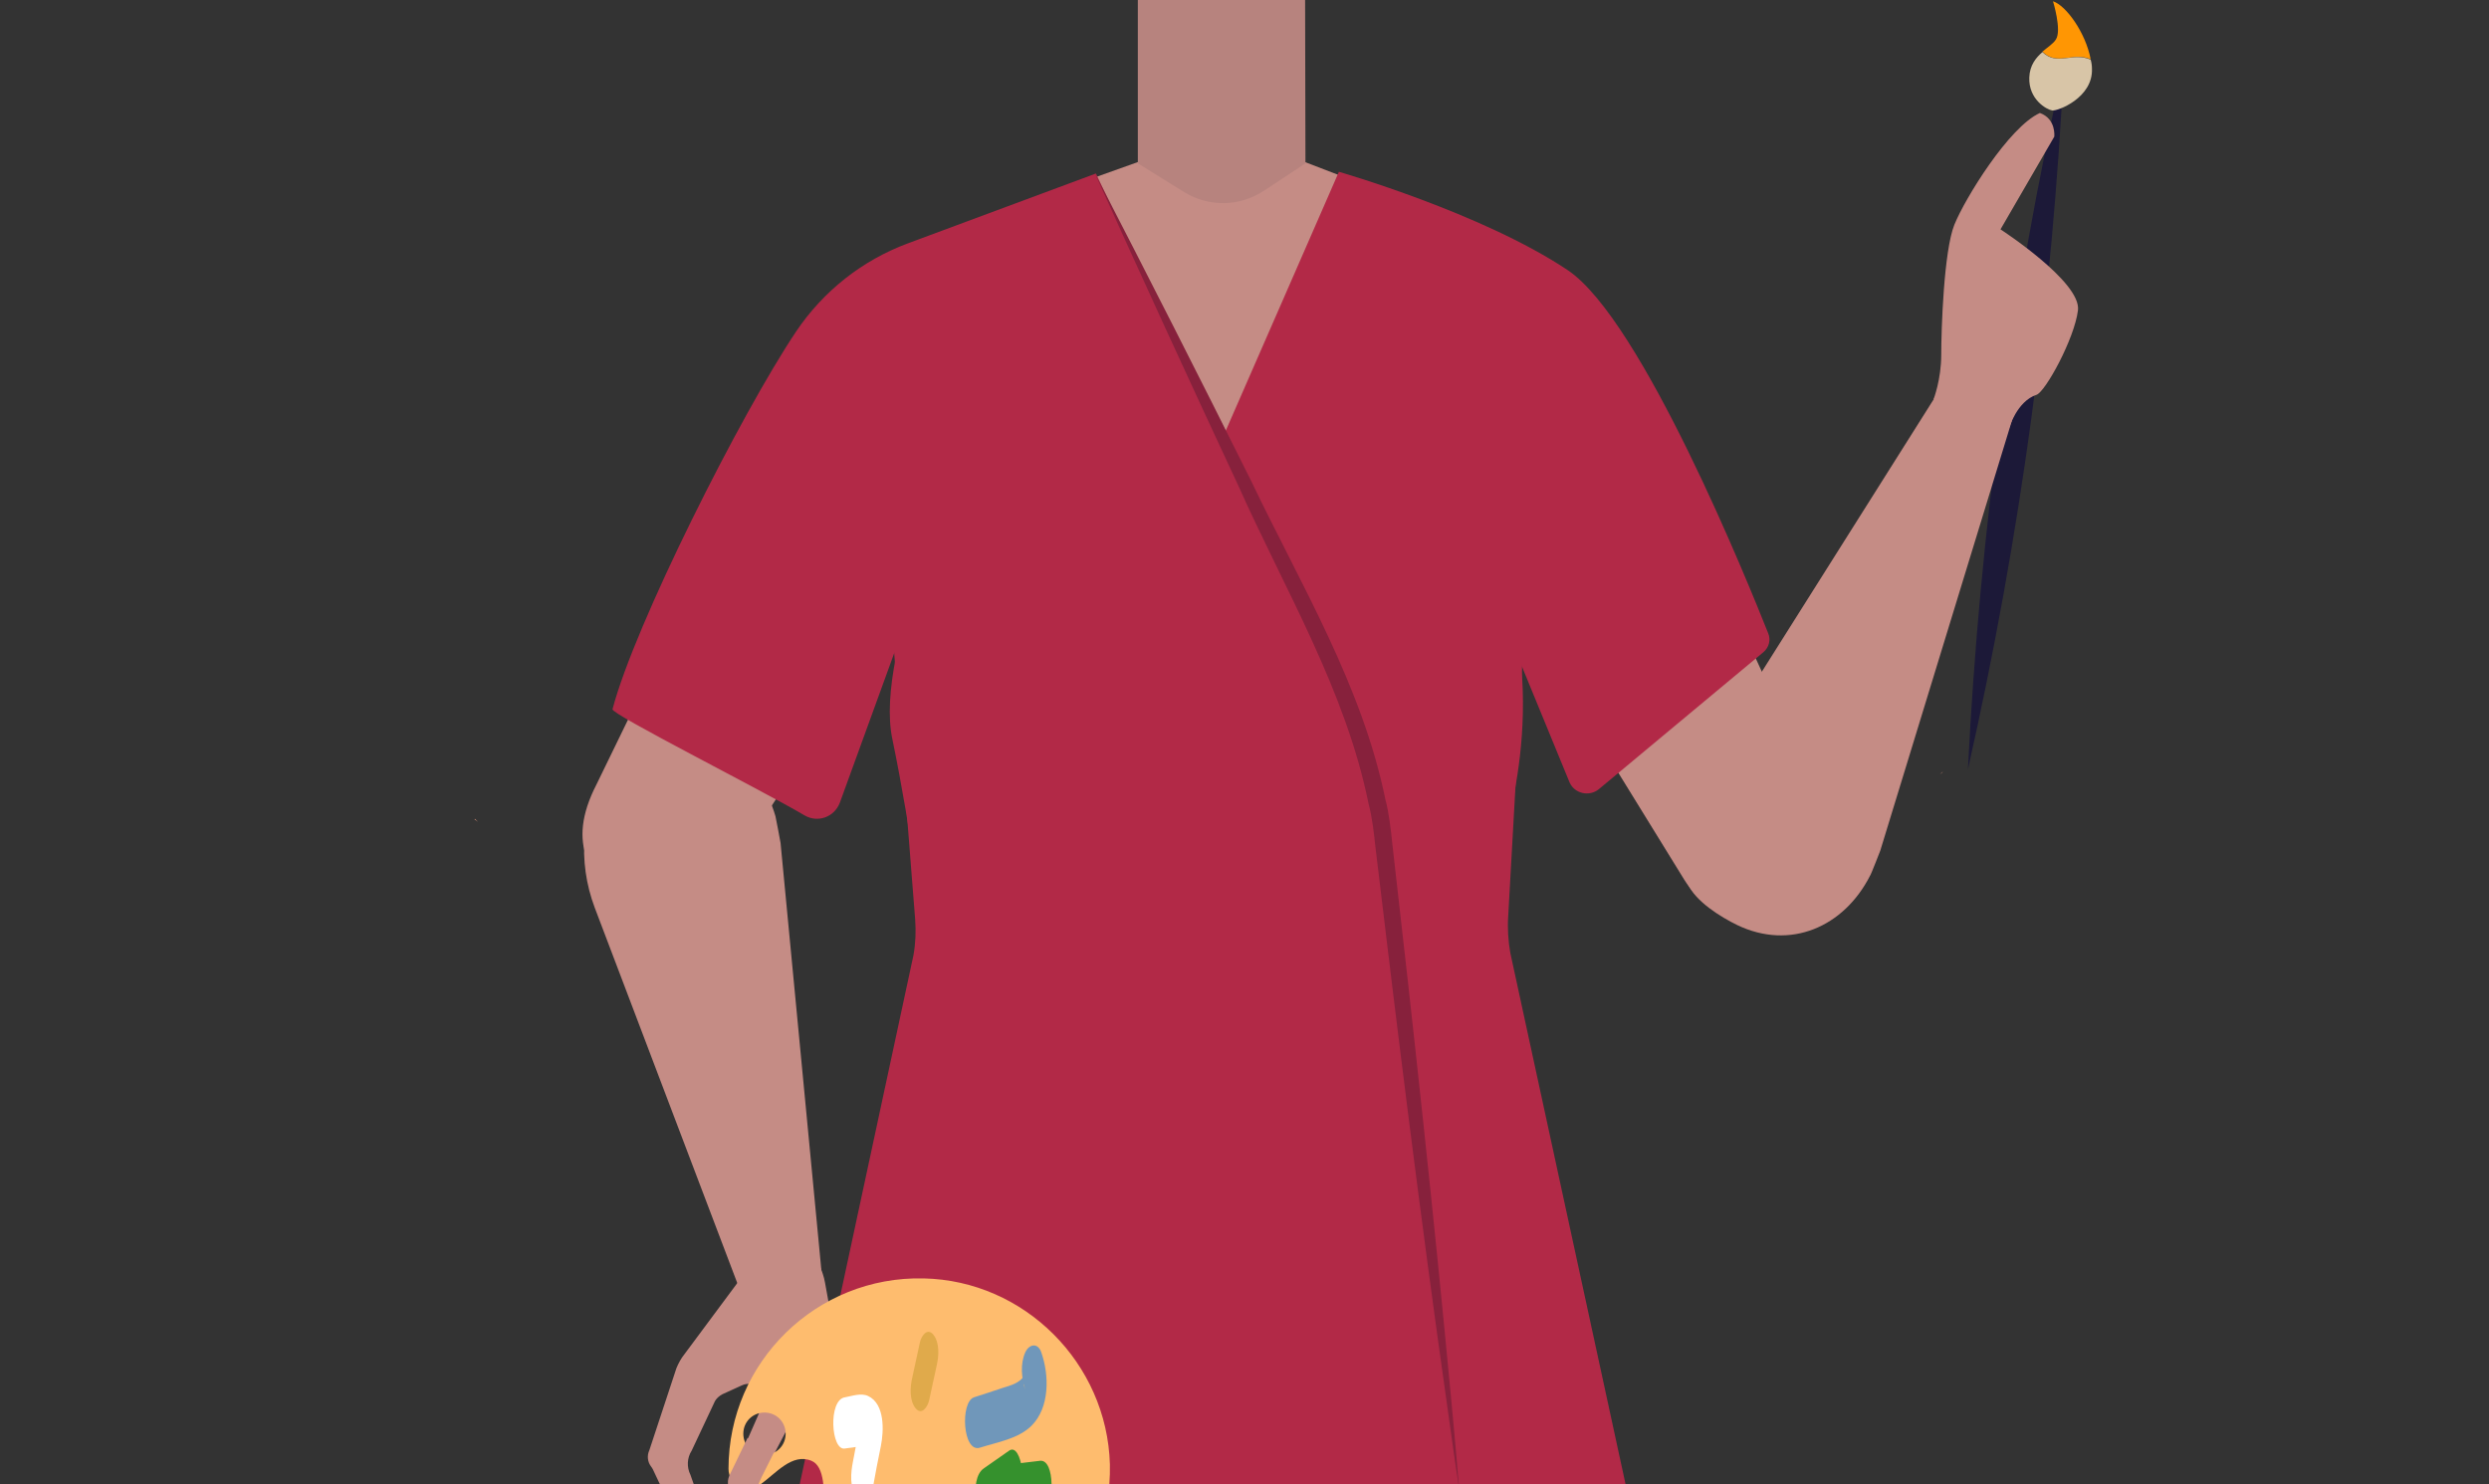 <?xml version="1.0" encoding="utf-8"?>
<!-- Generator: Adobe Illustrator 26.0.3, SVG Export Plug-In . SVG Version: 6.00 Build 0)  -->
<svg version="1.1" id="Calque_1" xmlns="http://www.w3.org/2000/svg" xmlns:xlink="http://www.w3.org/1999/xlink" x="0px" y="0px"
	 viewBox="0 0 588 350.8" style="enable-background:new 0 0 588 350.8;" xml:space="preserve">
<rect x="0" y="0" width="588" height="350.8" fill="#333333" stroke="none"/>
<style type="text/css">
	.st0{fill:#1C1938;}
	.st1{fill:#375D63;}
	.st2{fill:#B22947;}
	.st3{fill:#C58C85;}
	.st4{fill:#F7A386;}
	.st5{fill:#B7837E;}
	.st6{fill:#87213C;}
	.st7{fill:#FF9603;}
	.st8{fill:#D8C5A7;}
	.st9{fill:#FEBC6E;}
	.st10{fill:#FFFFFF;}
	.st11{fill:#35912D;}
	.st12{fill:#E0AA4B;}
	.st13{fill:#7097BA;}
	.st14{fill:#BA3E35;}
</style>
<g>
	<path class="st0" d="M487.6,14.9C484.9,71,477.3,127,464.9,181.8C467.7,125.7,475.3,69.7,487.6,14.9L487.6,14.9z"/>
</g>
<path class="st1" d="M362.7,308.5c-23.3,2.5-44.5,10-69.8,18.3c0,0-11.5,0.5-10.8-0.1l-70.8-16.6l5.9-58.4
	c1.1-10.7,10.1-18.8,20.8-18.8h99.9c11,0,20.1,8.5,20.8,19.4L362.7,308.5z"/>
<path class="st2" d="M372.9,79.2c0,3.6-12.5,58.1-12.5,61.8c0,3.1-3.2,59.3-4.1,75.5c-0.2,2.9,0,5.8,0.5,8.7l35.8,165.1
	c1.7,12.1-18,23.2-29.1,25c-0.1,0-0.2,0-0.2,0s-58.9,12.2-78.7,11.5c-19.2-0.8-83.2-17.4-83.2-17.4c-10.2-2.4-21.1-12.8-19.9-24.1
	l34.3-159.6c0.5-2.8,0.6-5.6,0.4-8.4l-6.4-81.3l-7.1-47.7l22.9-4.3l41.7-24.2l5.5,12.2h27.8l7.1-17.5L372.9,79.2z"/>
<path class="st3" d="M140.9,185.4L140.9,185.4L140.9,185.4L187.8,89l0,0c5.9-12.3,21-17.1,33.6-10.9c12.5,6.3,17.9,21.4,12,33.7
	c-0.1,0.1-0.2,0.4-0.3,0.5l-60.8,93.5c-6.3,9.3-16.4,12.2-24,7.4C139.7,207.8,133.5,199.8,140.9,185.4z"/>
<path class="st3" d="M154.7,175.2c13.4-3.3,24.7,4.6,28.5,17.7c0.1,0.3,1.2,6.3,1.2,6.3L194.6,306c0,0,2.1,8.3-7.5,10.4
	c-8.5,1.9-10.8-7.6-10.8-7.6l-35.8-94.3c-4.1-10.9-3.3-23.3,3.2-32.9C146.5,177.9,150.5,176.2,154.7,175.2z"/>
<path class="st4" d="M112.1,193.6l0.1-0.1c0.2,0.2,0.4,0.4,0.6,0.6l0.1,0.1L112.1,193.6z"/>
<path class="st3" d="M429.7,188.2L429.7,188.2L429.7,188.2l-44.6-97.5l0,0c-5.7-12.5-20.6-17.6-33.3-11.7
	c-12.7,5.9-18.4,20.9-12.7,33.4c0.1,0.1,0.2,0.4,0.3,0.6l58.5,94.9c5.9,9.4,16.2,12.5,23.8,8C430.5,210.6,436.7,202.8,429.7,188.2z"
	/>
<path class="st3" d="M410.4,218.6c12.5,6,25.2,0.5,31.4-11.7c0.2-0.2,2.4-5.9,2.4-5.9l31.4-102.6c0,0,3.7-7.7-5.2-11.7
	c-7.9-3.6-12.1,5.3-12.1,5.3l-53.8,85.3c-6.2,9.8-10.3,20.7-5.8,31.5C400.5,213,406.5,216.7,410.4,218.6z"/>
<path class="st4" d="M459,182.4L459,182.4c-0.3,0.1-0.4,0.3-0.6,0.5l-0.1,0.1L459,182.4z"/>
<path class="st3" d="M220.9,55.4l47.9-17.1h39.5l43.2,16.6l-53.6,50.2c-5.5,3.5-15.7,2.6-21.4-0.7L220.9,55.4z"/>
<path class="st5" d="M308.3-8.8h-39.5v47.4l10.8,6.7c5.9,3.7,13.3,3.6,19.1-0.3l9.7-6.4L308.3-8.8z"/>
<path class="st2" d="M258.9,41l-44.4,16.5c-10.8,4-20,11.3-26.4,20.8c-13,19.4-38.2,69.4-43.4,89.3c-0.3,1.2,34.7,18.8,45.4,25.1
	c3.1,1.8,7,0.4,8.3-3l29.4-80.9c0,0-21.4,44.9-17,65.8c4.6,22.2,7.6,46.7,7.6,46.7l137.1-7.6c0,0,0.3-3.9,0-12.4
	c-0.3-9.4,12.9-37.1-5.6-81c-0.8,0.8,7.3,31.5,7.3,31.5l13.6,33.1c1.2,2.7,4.7,3.4,6.9,1.6l38.9-32.4c1.3-1.1,1.8-2.9,1.1-4.5
	c-4.5-11.3-29.8-74.1-47.4-85.8c-20.2-13.5-54-23.2-54-23.2L288.6,104L258.9,41z"/>
<g>
	<path class="st6" d="M258.5,40.6c12.3,23.8,25.1,49,37,72.9c11.8,24.7,26.3,48.5,31.8,75.5c0.8,2.9,1.3,7.2,1.6,10.2
		c5,43.7,9.9,88.4,14,132.2c0.5,5,1.4,15.4,1.8,20.4c-0.8-5.1-2.2-15.1-2.9-20.2c-6.2-43.6-11.7-88.1-16.9-131.7
		c-0.3-3-0.8-7.1-1.6-10c-5.4-26.7-19.7-50.4-30.7-75C281.3,90.7,269.5,65,258.5,40.6L258.5,40.6z"/>
</g>
<path class="st3" d="M456.8,94.3c0,0,1.8-4.6,1.8-10.5c0-5.9,0.6-24.5,3.1-30.7c2.5-6.2,12.9-23.1,20.2-26.4
	c3.9,1.4,3.4,5.6,3.4,5.6l-12.7,21.9c0,0,19.1,12.4,18.3,19.1c-0.8,6.7-7.7,19.3-9.8,20c-4.6,1.5-6.5,7.9-6.5,7.9L456.8,94.3z"/>
<path class="st3" d="M195.9,308.6l-1-5.5c-0.5-2.8-1.8-5.4-3.6-7.6c-2.6-3.1-6.3-6.6-8-4.4l-1.1,1.3l-20.5,27.6
	c-0.8,1-1.4,2.1-1.9,3.3l0,0l-6.4,19.4c-0.6,1.3-0.4,2.7,0.3,3.7c0.4,0.5,0.7,1.1,0.9,1.6c1.5,3.2,5.6,11.9,5.6,11.9
	c0.9,1.8,3.2,2.5,4.9,1.3c1.3-0.9,1.6-2.8,1-4.2l-3-8.5c-0.9-1.8-0.8-4,0.3-5.7l5.5-11.7c0.4-0.7,1-1.2,1.7-1.6l4.6-2.1
	c2.5-1.2,5.4,0.6,5.5,3.4l-5,11.4c-0.7,1.6-0.3,3.5,1.1,4.5c0.3,0.2,0.7,0.4,1.1,0.5c2.2,0.6,4.3-0.9,4.7-3.1l8.5-16.2
	c0-0.2,0.1-0.5,0.2-0.7l4-11.4C196.1,313.5,196.3,311,195.9,308.6z"/>
<path class="st7" d="M493.9,14c-1.2-6.3-5.8-12.7-8.9-13.7c0,0,2.1,6.8,0.7,9c-0.6,1-1.9,1.8-3.2,2.9C486,15.7,489.6,12.2,493.9,14z
	"/>
<path class="st8" d="M482.5,12.3c-1.5,1.3-3,3.1-3.1,6c-0.2,5.2,4.1,7.6,5.4,7.8s9.7-3,9.4-9.9c0-0.7-0.1-1.4-0.3-2.1
	C489.6,12.2,486,15.7,482.5,12.3z"/>
<path class="st9" d="M218.2,302.1c-25.3-0.6-46.1,19.8-46.1,45l0,0c0,3.8,4.3,6,7.4,3.8c3.8-2.7,7.6-7.6,12.2-5.7
	c6.2,2.6,0.3,22.4,3.2,35.6c0.9,4.2,4,7.6,8.1,9c4.5,1.5,9.2,2.3,14.2,2.3c25.2,0,45.6-20.7,45-46.1
	C261.5,322.1,242,302.6,218.2,302.1z M180.6,343.8c-2.8,0-5-2.2-5-5s2.2-5,5-5c2.8,0,5,2.2,5,5S183.4,343.8,180.6,343.8z"/>
<path class="st3" d="M176.6,339.8l-4.3,8.9c-0.7,1.6-0.3,3.5,1.1,4.5c0.3,0.2,0.7,0.4,1.1,0.5c1.9,0.5,3.7-0.5,4.4-2.2
	c0.3-0.8,0.6-1.6,1-2.4l3.4-6.8C181.1,341.4,179,340.8,176.6,339.8z"/>
<g>
	<g>
		<path class="st10" d="M199.6,342.3c1.1-0.2,2.4-0.2,3.4-0.6c0.2,0,0.5-0.1,0.7,0c-0.1-2.1-0.2-4.3-0.3-6.4c0,0.1,0,0.2-0.1,0.4
			c-0.2,0.6-0.2,1.2-0.3,1.8c-0.5,2.6-1,5.2-1.5,7.9c-0.5,2.5-0.9,6.3,1,8.4c1.7,2,3.4-0.4,3.7-2.2c0.6-3.3,1.2-6.6,1.9-9.9
			c0.7-3.5,1-9.9-3-11.8c-1.7-0.8-3.8,0-5.5,0.3C195.6,330.8,196.3,342.9,199.6,342.3L199.6,342.3z"/>
	</g>
</g>
<g>
	<g>
		<path class="st11" d="M238.4,342.8c-2,1.4-4,2.8-6,4.2c-1.9,1.3-2.1,4.7-1.9,6.7c0.1,1.3,0.6,5.6,2.7,5.3c4.2-0.5,8.4-1,12.5-1.5
			c-0.2-4-0.5-8-0.7-12.1c-5.8,2.9-11.6,5.8-17.4,8.7c-2.8,1.4-3.1,12,0.7,12.1c4.8,0.1,9.6,0.2,14.4,0.3c3.7,0.1,3.9-12.2,0-12.3
			c-4.8-0.1-9.6-0.2-14.4-0.3c0.2,4,0.5,8,0.7,12.1c5.8-2.9,11.6-5.8,17.4-8.7c2.7-1.4,2.9-12.5-0.7-12.1c-4.2,0.5-8.4,1-12.5,1.5
			c0.2,4,0.5,8,0.7,12.1c2-1.4,4-2.8,6-4.2C243,352.5,241.4,340.7,238.4,342.8L238.4,342.8z"/>
	</g>
</g>
<g>
	<g>
		<path class="st12" d="M217.3,317.3c-0.6,2.8-1.2,5.6-1.8,8.3c-0.5,2.2-0.7,5.3,0.8,7.2c1.5,1.8,2.9-0.5,3.2-1.9
			c0.6-2.8,1.2-5.6,1.8-8.3c0.5-2.2,0.7-5.3-0.8-7.2C219,313.6,217.6,315.8,217.3,317.3L217.3,317.3z"/>
	</g>
</g>
<g>
	<g>
		<path class="st13" d="M242.2,328.3c-1-3-0.1,1.1-0.4-1.4c0.1,1.1,0.1-1.6,0-0.3c0-0.2,0-1.9,0.1-1.3c0.1,0.4,0.3-0.4,0-0.1
			c-0.2,0.3-0.4,0.5-0.7,0.8c-1.1,1-2.7,1.5-4.1,1.9c-2.3,0.8-4.6,1.5-7,2.3c-3.3,1.1-2.7,13.2,1.4,11.9c4.1-1.3,9.1-2.1,12.2-5.2
			c4.3-4.3,4.2-11.9,2.3-17.3c-0.8-2.4-2.9-2-3.8,0C241,322.3,241.3,325.6,242.2,328.3L242.2,328.3z"/>
	</g>
</g>
<g>
	<g>
		<path class="st14" d="M209.9,371.6c1.4-1,4.1-2.5,5.8-1.6c1,0.6,1.4,2,1.5,2.5c0,0,0.3,1.5,0.2,0.7c-0.1-0.8,0,0.4,0,0.4
			c0.1,0.7,0.2,2.4,0-0.5c0.1,1.6,0.3,6.1,2.7,6.1c2.3,0.1,2.8-4.8,2.7-6.1c-0.3-4.6-1-10.2-4.3-13.7c-2.8-3-7.1-1.7-10.1,0.4
			c-2.1,1.5-2.2,5.3-1.9,7.6C206.7,368.4,207.8,373,209.9,371.6L209.9,371.6z"/>
	</g>
</g>
</svg>
